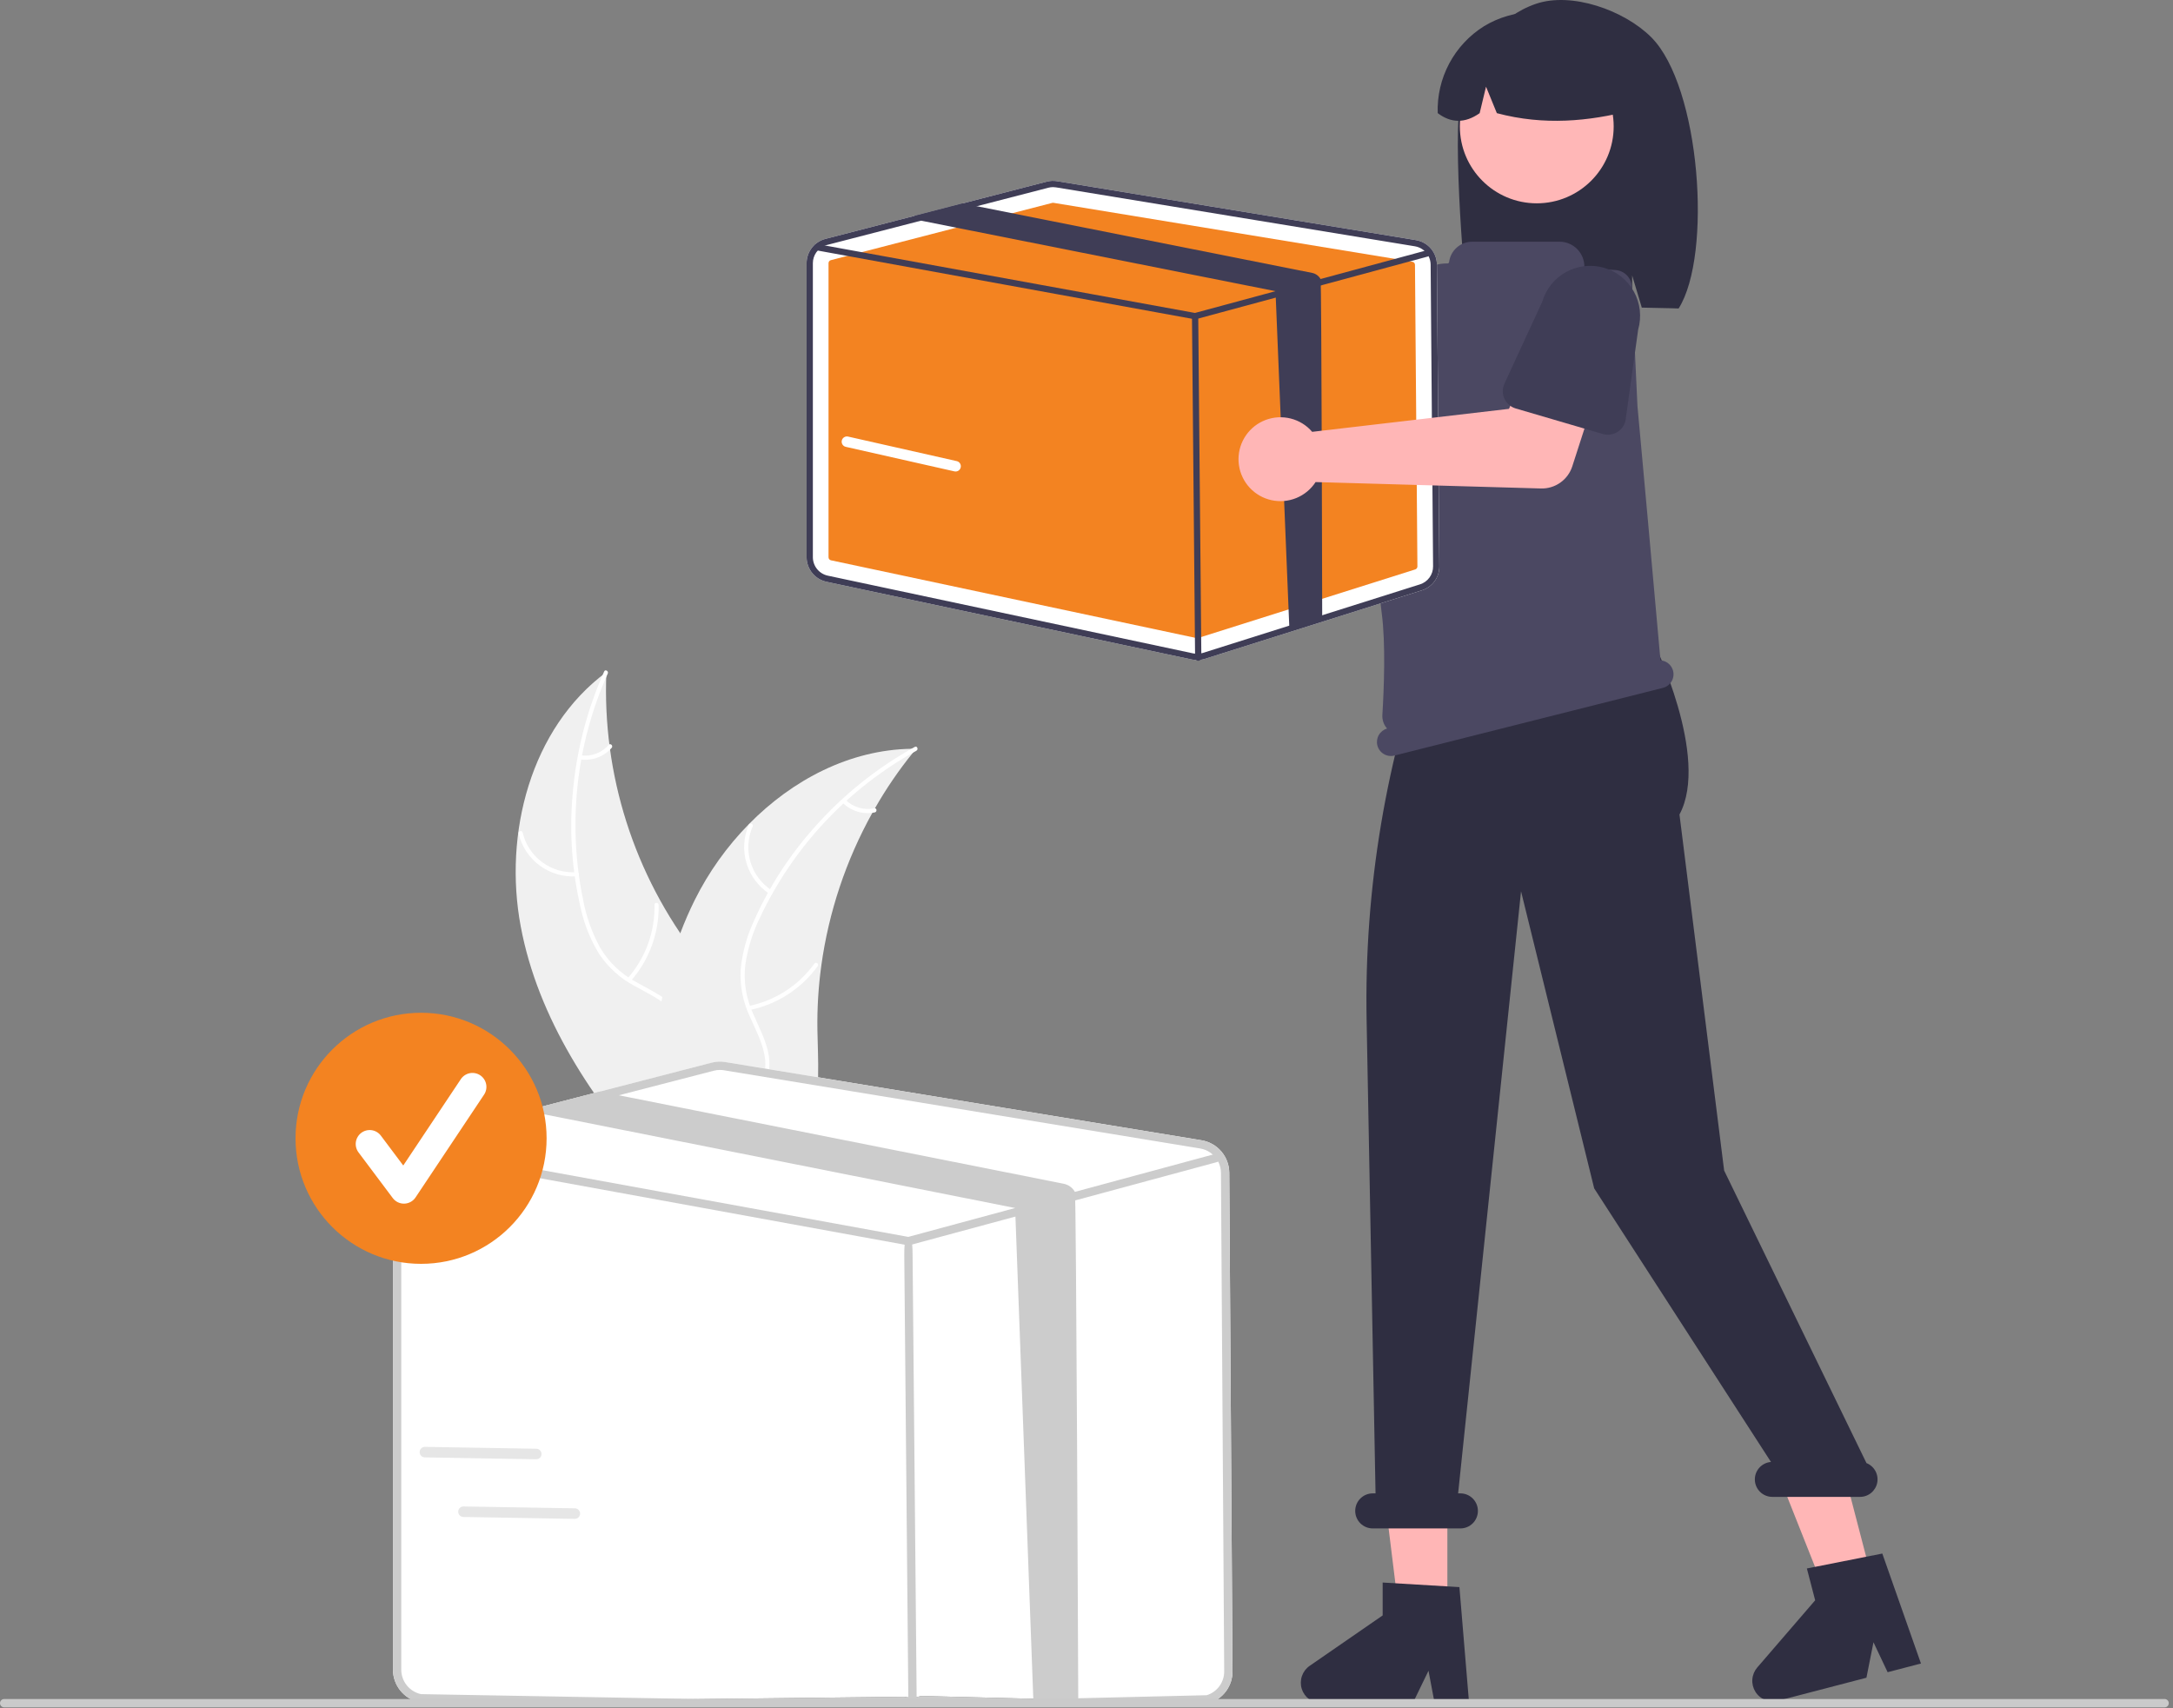 <svg width="318" height="250" viewBox="0 0 318 250" fill="none" xmlns="http://www.w3.org/2000/svg">
<rect x="0" y="0" width="318" height="250" fill="#808080" stroke="none"/>
<g clip-path="url(#clip0_2267_8453)">
<path d="M76.199 135.546C73.666 121.99 77.654 106.566 88.738 98.36C88.11 113.345 92.802 128.069 101.985 139.927C105.543 144.487 109.975 149.189 109.837 154.971C109.751 158.569 107.806 161.921 105.241 164.446C102.677 166.971 99.518 168.792 96.397 170.584L95.911 171.34C86.762 161.02 78.732 149.103 76.199 135.546Z" fill="#F0F0F0"/>
<path d="M88.939 98.568C84.282 108.99 83.028 120.615 85.354 131.791C85.812 134.205 86.648 136.533 87.831 138.687C89.051 140.749 90.8 142.446 92.898 143.603C94.832 144.721 96.941 145.64 98.57 147.208C99.391 148.023 100.032 149.003 100.448 150.083C100.865 151.163 101.049 152.319 100.987 153.475C100.909 156.36 99.8 159.044 98.623 161.631C97.317 164.504 95.915 167.467 95.999 170.697C96.01 171.089 95.402 171.082 95.391 170.691C95.244 165.072 99.307 160.559 100.212 155.167C100.634 152.651 100.301 149.992 98.532 148.042C96.985 146.337 94.812 145.387 92.844 144.272C90.781 143.174 89.018 141.587 87.71 139.65C86.421 137.563 85.497 135.272 84.977 132.874C83.721 127.495 83.318 121.953 83.783 116.449C84.279 110.164 85.847 104.011 88.418 98.255C88.577 97.899 89.098 98.214 88.939 98.568Z" fill="white"/>
<path d="M84.393 128.236C82.465 128.372 80.552 127.818 78.994 126.673C77.437 125.528 76.338 123.867 75.892 121.986C75.803 121.605 76.391 121.449 76.48 121.831C76.891 123.583 77.916 125.13 79.368 126.193C80.82 127.256 82.605 127.765 84.399 127.628C84.789 127.599 84.781 128.207 84.393 128.236Z" fill="white"/>
<path d="M91.843 143.165C94.46 140.205 95.865 136.368 95.779 132.418C95.77 132.026 96.378 132.033 96.387 132.424C96.469 136.535 94.998 140.526 92.268 143.6C92.007 143.892 91.584 143.456 91.843 143.165Z" fill="white"/>
<path d="M84.991 110.542C85.748 110.645 86.518 110.558 87.234 110.29C87.949 110.021 88.586 109.579 89.088 109.004C89.345 108.708 89.768 109.144 89.513 109.438C88.956 110.071 88.251 110.559 87.462 110.857C86.672 111.155 85.822 111.256 84.984 111.15C84.905 111.146 84.829 111.113 84.773 111.056C84.717 110.999 84.685 110.922 84.684 110.843C84.685 110.762 84.718 110.685 84.775 110.629C84.833 110.573 84.91 110.541 84.991 110.542Z" fill="white"/>
<path d="M134.066 109.574C133.911 109.763 133.756 109.953 133.603 110.147C131.532 112.704 129.673 115.424 128.043 118.282C127.914 118.501 127.786 118.725 127.663 118.947C123.81 125.874 121.276 133.457 120.191 141.308C119.762 144.433 119.571 147.586 119.621 150.74C119.689 155.096 120.11 159.813 118.775 163.818C118.64 164.238 118.48 164.649 118.295 165.048L96.871 171.874C96.814 171.865 96.759 171.861 96.702 171.852L95.859 172.164C95.846 172.002 95.835 171.833 95.821 171.67C95.812 171.576 95.808 171.48 95.8 171.386C95.796 171.323 95.792 171.259 95.785 171.203C95.783 171.181 95.782 171.16 95.782 171.144C95.775 171.087 95.774 171.034 95.768 170.982C95.704 170.038 95.645 169.093 95.597 168.145C95.595 168.14 95.595 168.14 95.598 168.134C95.231 160.912 95.463 153.597 96.797 146.549C96.838 146.337 96.876 146.12 96.926 145.905C97.545 142.732 98.423 139.614 99.55 136.583C100.173 134.926 100.879 133.301 101.666 131.715C103.707 127.621 106.379 123.874 109.585 120.61C115.976 114.105 124.377 109.716 133.378 109.578C133.609 109.574 133.835 109.572 134.066 109.574Z" fill="#F0F0F0"/>
<path d="M134.104 109.861C124.111 115.379 116.111 123.905 111.239 134.229C110.151 136.433 109.417 138.795 109.064 141.227C108.797 143.608 109.172 146.016 110.151 148.203C111.022 150.26 112.152 152.263 112.509 154.496C112.674 155.642 112.595 156.81 112.278 157.923C111.96 159.036 111.411 160.07 110.666 160.956C108.867 163.212 106.365 164.687 103.868 166.044C101.095 167.552 98.191 169.073 96.314 171.703C96.087 172.022 95.606 171.65 95.833 171.332C99.098 166.757 105.059 165.599 109.028 161.839C110.88 160.085 112.215 157.761 111.977 155.139C111.769 152.846 110.605 150.78 109.705 148.704C108.719 146.585 108.267 144.257 108.388 141.923C108.616 139.481 109.258 137.095 110.286 134.868C112.521 129.816 115.536 125.148 119.221 121.034C123.401 116.315 128.358 112.346 133.876 109.298C134.217 109.109 134.444 109.674 134.104 109.861Z" fill="white"/>
<path d="M112.612 130.813C110.991 129.76 109.796 128.166 109.242 126.314C108.688 124.462 108.81 122.474 109.587 120.704C109.745 120.346 110.309 120.576 110.15 120.934C109.424 122.581 109.31 124.433 109.83 126.156C110.349 127.879 111.467 129.36 112.983 130.331C113.312 130.543 112.939 131.023 112.612 130.813Z" fill="white"/>
<path d="M109.572 147.218C113.443 146.431 116.876 144.213 119.185 141.007C119.414 140.689 119.895 141.06 119.667 141.378C117.258 144.71 113.681 147.01 109.65 147.821C109.265 147.898 109.189 147.294 109.572 147.218Z" fill="white"/>
<path d="M123.741 117.045C124.284 117.583 124.951 117.978 125.684 118.194C126.417 118.41 127.192 118.441 127.939 118.284C128.322 118.202 128.398 118.805 128.017 118.886C127.19 119.056 126.335 119.021 125.525 118.784C124.715 118.547 123.975 118.115 123.37 117.526C123.309 117.476 123.269 117.403 123.258 117.324C123.248 117.245 123.268 117.165 123.315 117.1C123.365 117.037 123.437 116.995 123.517 116.985C123.597 116.975 123.677 116.996 123.741 117.045Z" fill="white"/>
<path d="M167.717 35.44C167.789 35.756 167.836 36.077 167.857 36.399L192.976 50.89L199.082 47.376L205.591 55.897L195.387 63.169C194.562 63.757 193.57 64.061 192.558 64.036C191.546 64.012 190.569 63.659 189.774 63.032L163.872 42.598C162.703 43.031 161.43 43.097 160.223 42.789C159.015 42.481 157.93 41.812 157.112 40.872C156.293 39.931 155.781 38.764 155.642 37.526C155.503 36.287 155.744 35.035 156.334 33.937C156.924 32.839 157.834 31.947 158.944 31.379C160.053 30.81 161.309 30.593 162.545 30.757C163.781 30.92 164.938 31.455 165.862 32.292C166.786 33.129 167.433 34.227 167.717 35.44Z" fill="#FFB6B6"/>
<path d="M193.325 49.29C193.405 48.921 193.563 48.573 193.79 48.27C194.016 47.967 194.305 47.717 194.638 47.536L206.234 41.217C207.779 40.052 209.722 39.546 211.639 39.811C213.555 40.077 215.289 41.091 216.458 42.633C217.628 44.174 218.138 46.116 217.878 48.033C217.618 49.95 216.608 51.686 215.069 52.86L205.775 62.302C205.509 62.572 205.189 62.781 204.836 62.915C204.482 63.05 204.104 63.107 203.727 63.082C203.35 63.057 202.982 62.951 202.649 62.771C202.317 62.592 202.027 62.343 201.799 62.041L193.796 51.431C193.568 51.129 193.408 50.781 193.327 50.412C193.246 50.042 193.245 49.66 193.325 49.29Z" fill="#3F3D56"/>
<path d="M214.044 12.556C215.713 7.238 219.507 2.361 224.755 0.564C230.003 -1.234 237.687 1.504 241.632 5.436C248.849 12.628 250.61 37.336 245.652 45.144C244.665 45.092 241.262 45.053 240.264 45.016L238.852 40.31V44.969C231.062 44.728 222.951 44.879 214.836 45.035C214.109 39.507 212.376 17.874 214.044 12.556Z" fill="#2F2E41"/>
<path d="M211.81 235.763H204.704L201.324 208.355L211.812 208.355L211.81 235.763Z" fill="#FFB6B6"/>
<path d="M274.016 231.345L267.14 233.137L256.955 207.467L267.103 204.823L274.016 231.345Z" fill="#FFB6B6"/>
<path d="M234.855 67.426L236.466 71.612L236.144 75.798L204.633 86.712L206.196 68.392L209.738 64.205L234.855 67.426Z" fill="#FFB6B6"/>
<path d="M224.893 29.754C231.109 29.754 236.148 24.715 236.148 18.5C236.148 12.284 231.109 7.245 224.893 7.245C218.677 7.245 213.639 12.284 213.639 18.5C213.639 24.715 218.677 29.754 224.893 29.754Z" fill="#FFB7B7"/>
<path d="M217.16 3.844C219.322 2.526 221.799 1.813 224.332 1.779C226.864 1.746 229.359 2.394 231.555 3.654C233.752 4.915 235.569 6.743 236.818 8.947C238.066 11.15 238.699 13.649 238.651 16.181C232.517 17.749 225.979 18.405 219.051 16.559L217.467 12.683L216.534 16.562C214.414 18.053 212.368 18.05 210.397 16.554C210.313 14.029 210.894 11.526 212.08 9.296C213.267 7.065 215.019 5.186 217.16 3.844Z" fill="#2F2E41"/>
<path d="M214.99 249.256H209.948L209.048 244.495L206.743 249.256H193.37C192.729 249.256 192.104 249.051 191.588 248.671C191.072 248.291 190.69 247.756 190.499 247.144C190.309 246.532 190.319 245.875 190.528 245.269C190.737 244.663 191.134 244.14 191.661 243.776L202.341 236.4V231.588L213.574 232.258L214.99 249.256Z" fill="#2F2E41"/>
<path d="M281.117 243.436L276.238 244.708L274.167 240.329L273.137 245.517L260.196 248.89C259.576 249.052 258.92 249.011 258.325 248.773C257.729 248.536 257.225 248.115 256.886 247.571C256.547 247.026 256.391 246.388 256.441 245.749C256.49 245.11 256.742 244.503 257.161 244.018L265.635 234.187L264.421 229.53L275.459 227.346L281.117 243.436Z" fill="#2F2E41"/>
<path d="M273.143 214.108L252.314 171.299L245.776 119.195C250.284 110.823 241.911 93.787 241.911 93.787V86.634L209.479 92.752C202.846 110.845 199.629 130.012 199.992 149.279L201.299 218.54H200.889C200.209 218.54 199.557 218.81 199.076 219.291C198.594 219.772 198.324 220.425 198.324 221.105C198.324 221.785 198.594 222.438 199.076 222.919C199.557 223.4 200.209 223.67 200.889 223.67H213.714C214.395 223.67 215.047 223.4 215.528 222.919C216.009 222.438 216.279 221.785 216.279 221.105C216.279 220.425 216.009 219.772 215.528 219.291C215.047 218.81 214.395 218.54 213.714 218.54H213.384L222.591 130.428L233.296 173.909L259.167 213.944C258.507 213.995 257.892 214.3 257.453 214.795C257.013 215.29 256.782 215.936 256.809 216.597C256.835 217.259 257.117 217.884 257.595 218.342C258.073 218.8 258.71 219.055 259.372 219.053H272.197C272.793 219.054 273.371 218.846 273.831 218.466C274.291 218.086 274.604 217.558 274.716 216.972C274.828 216.386 274.733 215.78 274.445 215.257C274.158 214.734 273.697 214.328 273.143 214.108Z" fill="#2F2E41"/>
<path d="M244.843 98.172C244.736 97.754 244.5 97.379 244.168 97.103C243.836 96.828 243.425 96.664 242.994 96.636C242.566 91.748 239.741 60.403 239.634 59.483L239.63 59.444L238.812 41.973C238.782 41.338 238.52 40.737 238.075 40.283C237.63 39.83 237.033 39.557 236.399 39.515L232.08 39.233C232.02 39.231 231.964 39.206 231.923 39.163C231.882 39.121 231.859 39.064 231.859 39.004C231.859 38.527 231.765 38.055 231.582 37.614C231.4 37.173 231.132 36.773 230.795 36.436C230.457 36.098 230.057 35.831 229.616 35.648C229.175 35.465 228.703 35.371 228.226 35.371H215.436C214.608 35.372 213.808 35.675 213.187 36.223C212.566 36.771 212.166 37.527 212.063 38.349C212.057 38.406 212.03 38.458 211.988 38.495C211.945 38.533 211.89 38.553 211.833 38.552L211.831 38.552C210.378 38.522 208.962 39.014 207.841 39.939C206.719 40.864 205.966 42.16 205.719 43.592C203.97 53.765 200.466 76.855 202.199 89.692C202.802 94.16 202.528 100.881 202.299 104.62C202.277 104.981 202.326 105.344 202.443 105.686C202.561 106.028 202.745 106.344 202.985 106.615C202.475 106.763 202.042 107.102 201.777 107.562C201.512 108.022 201.436 108.567 201.565 109.082C201.699 109.61 202.036 110.063 202.503 110.342C202.97 110.621 203.529 110.703 204.057 110.57L243.355 100.663C243.883 100.53 244.336 100.193 244.615 99.726C244.894 99.259 244.976 98.7 244.843 98.172Z" fill="#4B4862"/>
<path d="M179.894 171.626C179.887 170.478 179.473 169.371 178.727 168.499C177.981 167.627 176.95 167.048 175.818 166.864L106.144 155.423C105.476 155.312 104.792 155.343 104.137 155.512L87.808 159.734L78.44 162.16L61.15 166.629C60.106 166.9 59.182 167.51 58.522 168.363C57.862 169.216 57.504 170.263 57.504 171.342V244.35C57.509 245.463 57.894 246.541 58.594 247.406C59.295 248.27 60.269 248.871 61.357 249.107L132.324 248.303C132.657 248.375 132.997 248.41 133.338 248.409C133.835 248.41 134.328 248.334 134.802 248.186L176.966 249.235C177.961 248.924 178.829 248.301 179.442 247.458C180.055 246.615 180.38 245.597 180.368 244.555L179.894 171.626Z" fill="white"/>
<path d="M179.894 171.626C179.887 170.478 179.473 169.371 178.727 168.499C177.981 167.627 176.95 167.048 175.818 166.864L106.144 155.423C105.476 155.312 104.792 155.343 104.137 155.512L87.808 159.734L78.44 162.16L61.15 166.629C60.106 166.9 59.182 167.51 58.522 168.363C57.862 169.216 57.504 170.263 57.504 171.342V244.35C57.509 245.463 57.894 246.541 58.594 247.406C59.295 248.27 60.269 248.871 61.357 249.107L132.324 248.303C132.657 248.375 132.997 248.41 133.338 248.409C133.835 248.41 134.328 248.335 134.802 248.186L176.966 249.235C177.961 248.924 178.829 248.301 179.442 247.458C180.055 246.615 180.38 245.597 180.368 244.555L179.894 171.626ZM176.601 248.075L134.437 249.078C133.836 249.265 133.196 249.296 132.58 249.167L61.608 247.919C60.793 247.741 60.062 247.29 59.537 246.642C59.012 245.993 58.724 245.184 58.721 244.35V171.342C58.721 170.594 58.951 169.865 59.379 169.252C59.807 168.639 60.412 168.173 61.114 167.915C61.225 167.873 61.339 167.838 61.454 167.809L79.746 163.08L90.562 160.282L104.441 156.692C104.739 156.613 105.045 156.573 105.353 156.575C105.552 156.575 105.75 156.591 105.946 156.623L175.619 168.065C176.18 168.157 176.711 168.378 177.172 168.711C177.632 169.044 178.009 169.479 178.272 169.983C178.535 170.494 178.674 171.059 178.677 171.634L179.152 244.563C179.16 245.345 178.917 246.108 178.458 246.741C177.998 247.374 177.347 247.841 176.601 248.075Z" fill="#CCCCCC"/>
<path d="M178.273 169.983C178.225 170.014 178.173 170.037 178.119 170.052L157.625 175.592L151.245 177.316L133.1 182.219C133.048 182.232 132.995 182.239 132.942 182.24C132.905 182.239 132.868 182.236 132.832 182.231L59.667 168.892L59.423 168.847C59.265 168.818 59.124 168.726 59.033 168.593C58.942 168.461 58.907 168.297 58.936 168.138C58.965 167.98 59.055 167.839 59.188 167.747C59.32 167.655 59.483 167.619 59.642 167.647L61.115 167.915L132.917 181.006L148.556 176.78L157.304 174.416L177.482 168.961L177.802 168.876C177.941 168.839 178.088 168.853 178.217 168.913C178.347 168.974 178.451 169.079 178.512 169.208C178.528 169.239 178.54 169.272 178.548 169.306C178.582 169.433 178.573 169.568 178.523 169.69C178.474 169.812 178.386 169.915 178.273 169.983Z" fill="#CCCCCC"/>
<path d="M133.549 248.551C133.215 248.551 132.944 248.282 132.94 250L132.332 183.689C132.329 181.301 132.599 181.026 132.935 181.023H132.94C133.274 181.023 133.546 181.291 133.549 183.678L134.157 249.989C134.16 248.273 133.89 248.548 133.554 248.551H133.549Z" fill="#CCCCCC"/>
<path d="M157.796 249.32L151.244 249.39L148.555 176.781L79.944 163.129C79.877 163.117 79.811 163.101 79.745 163.08C79.218 162.93 78.758 162.606 78.439 162.16L87.808 159.734L90.562 160.282L155.665 173.232C156.007 173.299 156.331 173.44 156.614 173.645C156.896 173.849 157.132 174.112 157.303 174.416C157.506 174.769 157.792 248.899 157.796 249.32Z" fill="#CCCCCC"/>
<path d="M210.279 38.727C210.273 37.862 209.962 37.027 209.399 36.37C208.837 35.713 208.06 35.277 207.207 35.138L154.697 26.515C154.194 26.432 153.678 26.455 153.184 26.582L140.878 29.765L133.817 31.592L120.787 34.961C120 35.165 119.304 35.625 118.807 36.267C118.309 36.91 118.039 37.7 118.039 38.513V81.55C118.043 82.388 118.333 83.201 118.861 83.853C119.389 84.505 120.123 84.957 120.943 85.135L174.428 96.515C174.679 96.569 174.935 96.596 175.192 96.594C175.566 96.595 175.938 96.538 176.295 96.426L208.072 86.391C208.822 86.157 209.476 85.688 209.938 85.052C210.4 84.417 210.645 83.65 210.636 82.864L210.279 38.727Z" fill="white"/>
<path d="M154.102 29.676C154.064 29.676 154.026 29.681 153.989 29.69L121.591 38.069C121.493 38.094 121.406 38.151 121.344 38.232C121.282 38.312 121.248 38.41 121.248 38.512V81.548C121.248 81.653 121.285 81.755 121.35 81.836C121.416 81.918 121.508 81.974 121.611 81.996L175.095 93.376C175.173 93.392 175.253 93.388 175.329 93.365L207.106 83.33C207.2 83.301 207.281 83.242 207.339 83.163C207.396 83.084 207.427 82.988 207.426 82.89L207.07 38.752C207.069 38.644 207.03 38.54 206.96 38.458C206.889 38.376 206.792 38.322 206.686 38.304L154.176 29.682C154.152 29.678 154.127 29.676 154.102 29.676Z" fill="#F38321"/>
<path d="M210.279 38.727C210.273 37.862 209.962 37.027 209.399 36.37C208.837 35.713 208.06 35.277 207.207 35.138L154.697 26.515C154.194 26.432 153.678 26.455 153.184 26.582L140.878 29.765L133.817 31.592L120.787 34.961C120 35.165 119.304 35.625 118.807 36.267C118.309 36.91 118.039 37.7 118.039 38.513V81.55C118.043 82.388 118.333 83.201 118.861 83.853C119.389 84.505 120.123 84.957 120.943 85.135L174.428 96.515C174.679 96.569 174.935 96.596 175.192 96.594C175.566 96.595 175.938 96.538 176.295 96.426L208.072 86.391C208.822 86.157 209.476 85.688 209.938 85.052C210.4 84.417 210.645 83.65 210.636 82.864L210.279 38.727ZM207.797 85.517L176.02 95.552C175.567 95.693 175.085 95.716 174.62 95.619L121.132 84.24C120.518 84.106 119.967 83.766 119.572 83.277C119.176 82.788 118.959 82.179 118.956 81.55V38.513C118.956 37.949 119.13 37.4 119.452 36.938C119.774 36.476 120.231 36.124 120.759 35.93C120.843 35.898 120.929 35.872 121.016 35.85L134.802 32.286L142.954 30.177L153.413 27.472C153.638 27.412 153.869 27.382 154.101 27.383C154.251 27.383 154.4 27.396 154.547 27.42L207.057 36.043C207.48 36.112 207.88 36.279 208.227 36.53C208.574 36.781 208.858 37.109 209.056 37.489C209.254 37.873 209.359 38.3 209.362 38.733L209.719 82.87C209.726 83.46 209.542 84.035 209.196 84.512C208.85 84.989 208.359 85.341 207.797 85.517Z" fill="#3F3D56"/>
<path d="M209.056 37.489C209.02 37.512 208.981 37.529 208.94 37.541L193.495 41.716L188.687 43.015L175.011 46.71C174.972 46.72 174.932 46.725 174.892 46.726C174.864 46.725 174.837 46.723 174.81 46.719L119.668 36.666L119.485 36.633C119.365 36.61 119.259 36.542 119.19 36.441C119.121 36.341 119.095 36.218 119.117 36.098C119.139 35.978 119.207 35.872 119.307 35.803C119.407 35.734 119.53 35.707 119.65 35.728L120.759 35.93L174.874 45.796L186.66 42.611L193.253 40.829L208.46 36.718L208.701 36.654C208.806 36.627 208.916 36.637 209.014 36.682C209.112 36.728 209.191 36.807 209.236 36.905C209.248 36.928 209.257 36.953 209.264 36.978C209.289 37.074 209.282 37.176 209.245 37.268C209.207 37.36 209.141 37.437 209.056 37.489Z" fill="#3F3D56"/>
<path d="M175.351 96.701C175.23 96.701 175.114 96.654 175.028 96.569C174.942 96.484 174.893 96.368 174.892 96.247L174.434 46.271C174.433 46.15 174.48 46.033 174.565 45.946C174.65 45.859 174.766 45.81 174.888 45.809H174.892C175.013 45.809 175.129 45.856 175.215 45.941C175.301 46.027 175.349 46.142 175.351 46.263L175.809 96.239C175.81 96.36 175.763 96.477 175.678 96.564C175.593 96.651 175.476 96.7 175.355 96.701H175.351Z" fill="#3F3D56"/>
<path d="M193.494 90.622L188.686 91.921L186.659 42.611L134.95 32.323C134.9 32.314 134.85 32.302 134.801 32.286C134.403 32.173 134.056 31.928 133.816 31.592L140.877 29.765L142.953 30.177L192.018 39.937C192.276 39.988 192.519 40.094 192.733 40.248C192.946 40.402 193.123 40.6 193.252 40.829C193.405 41.095 193.491 90.304 193.494 90.622Z" fill="#3F3D56"/>
<path d="M191.341 62.508C191.587 62.718 191.815 62.947 192.025 63.194L220.829 59.83L223.63 53.366L233.938 56.318L230.091 68.243C229.78 69.207 229.165 70.043 228.338 70.628C227.512 71.212 226.518 71.512 225.506 71.483L192.527 70.546C191.848 71.591 190.866 72.404 189.713 72.877C188.56 73.35 187.29 73.461 186.072 73.195C184.854 72.929 183.747 72.299 182.896 71.388C182.045 70.477 181.492 69.328 181.31 68.095C181.128 66.862 181.326 65.603 181.877 64.485C182.428 63.367 183.306 62.443 184.395 61.837C185.484 61.23 186.732 60.969 187.973 61.089C189.213 61.209 190.388 61.704 191.341 62.508Z" fill="#FFB6B6"/>
<path d="M220.154 58.338C219.998 57.994 219.917 57.62 219.918 57.242C219.919 56.864 220.002 56.49 220.16 56.147L225.694 44.156C226.238 42.299 227.496 40.733 229.192 39.803C230.888 38.872 232.884 38.652 234.742 39.19C236.6 39.729 238.169 40.983 239.104 42.676C240.04 44.37 240.265 46.365 239.732 48.225L237.909 61.348C237.857 61.723 237.725 62.082 237.522 62.401C237.318 62.719 237.049 62.991 236.731 63.196C236.414 63.401 236.056 63.536 235.681 63.59C235.307 63.644 234.926 63.618 234.563 63.511L221.81 59.774C221.447 59.668 221.111 59.484 220.825 59.236C220.539 58.989 220.311 58.682 220.154 58.338Z" fill="#3F3D56"/>
<path d="M316.773 249.854H0.611C0.449 249.854 0.294 249.789 0.18 249.675C0.066 249.56 0.002 249.405 0.002 249.244C0.002 249.082 0.066 248.927 0.18 248.812C0.294 248.698 0.449 248.633 0.611 248.633H316.773C316.935 248.633 317.09 248.697 317.205 248.812C317.319 248.926 317.384 249.082 317.384 249.244C317.384 249.406 317.319 249.561 317.205 249.675C317.09 249.79 316.935 249.854 316.773 249.854Z" fill="#CACACA"/>
<path d="M61.619 184.95C71.765 184.95 79.99 176.725 79.99 166.579C79.99 156.433 71.765 148.208 61.619 148.208C51.473 148.208 43.248 156.433 43.248 166.579C43.248 176.725 51.473 184.95 61.619 184.95Z" fill="#F38321"/>
<path d="M59.112 176.141C58.795 176.141 58.482 176.067 58.198 175.925C57.914 175.783 57.667 175.577 57.477 175.323L52.465 168.64C52.14 168.207 52.001 167.662 52.077 167.125C52.154 166.589 52.441 166.105 52.874 165.779C53.308 165.454 53.853 165.315 54.389 165.391C54.926 165.468 55.41 165.755 55.735 166.188L59.014 170.56L67.436 157.927C67.584 157.703 67.775 157.511 67.998 157.36C68.222 157.21 68.472 157.106 68.736 157.052C68.999 156.999 69.271 156.999 69.534 157.051C69.798 157.103 70.049 157.206 70.273 157.355C70.497 157.505 70.689 157.696 70.838 157.92C70.988 158.143 71.092 158.394 71.144 158.658C71.196 158.922 71.196 159.193 71.143 159.457C71.091 159.721 70.986 159.971 70.836 160.195L60.812 175.23C60.631 175.502 60.387 175.727 60.101 175.885C59.815 176.043 59.495 176.131 59.169 176.14C59.15 176.14 59.131 176.141 59.112 176.141Z" fill="white"/>
<path d="M139.842 68.999C139.785 68.999 139.728 68.993 139.672 68.98L123.769 65.389C123.57 65.344 123.397 65.222 123.289 65.049C123.18 64.877 123.144 64.668 123.189 64.469C123.234 64.271 123.356 64.098 123.528 63.989C123.7 63.88 123.909 63.843 124.108 63.888L140.011 67.479C140.196 67.521 140.358 67.629 140.468 67.783C140.578 67.937 140.627 68.126 140.606 68.315C140.585 68.503 140.496 68.677 140.355 68.803C140.214 68.929 140.031 68.999 139.842 68.999Z" fill="white"/>
<path d="M78.637 213.531C78.581 213.543 78.524 213.548 78.467 213.547L62.165 213.273C61.962 213.269 61.768 213.184 61.626 213.038C61.484 212.891 61.407 212.694 61.41 212.49C61.414 212.287 61.498 212.093 61.644 211.951C61.791 211.809 61.987 211.731 62.191 211.734L78.492 212.008C78.681 212.011 78.863 212.084 79.002 212.213C79.141 212.341 79.227 212.517 79.245 212.705C79.263 212.894 79.211 213.082 79.099 213.234C78.987 213.387 78.822 213.492 78.637 213.531Z" fill="#E6E6E6"/>
<path d="M84.281 222.252C84.225 222.264 84.168 222.269 84.111 222.268L67.81 221.994C67.606 221.99 67.412 221.905 67.271 221.759C67.129 221.612 67.051 221.415 67.055 221.212C67.058 221.008 67.142 220.814 67.289 220.672C67.435 220.53 67.632 220.452 67.835 220.455L84.137 220.729C84.326 220.733 84.507 220.805 84.646 220.934C84.785 221.062 84.872 221.238 84.89 221.426C84.908 221.615 84.856 221.803 84.743 221.955C84.631 222.108 84.467 222.213 84.281 222.252Z" fill="#E6E6E6"/>
</g>
<defs>
<clipPath id="clip0_2267_8453">
<rect width="317.383" height="250" fill="white"/>
</clipPath>
</defs>
</svg>

